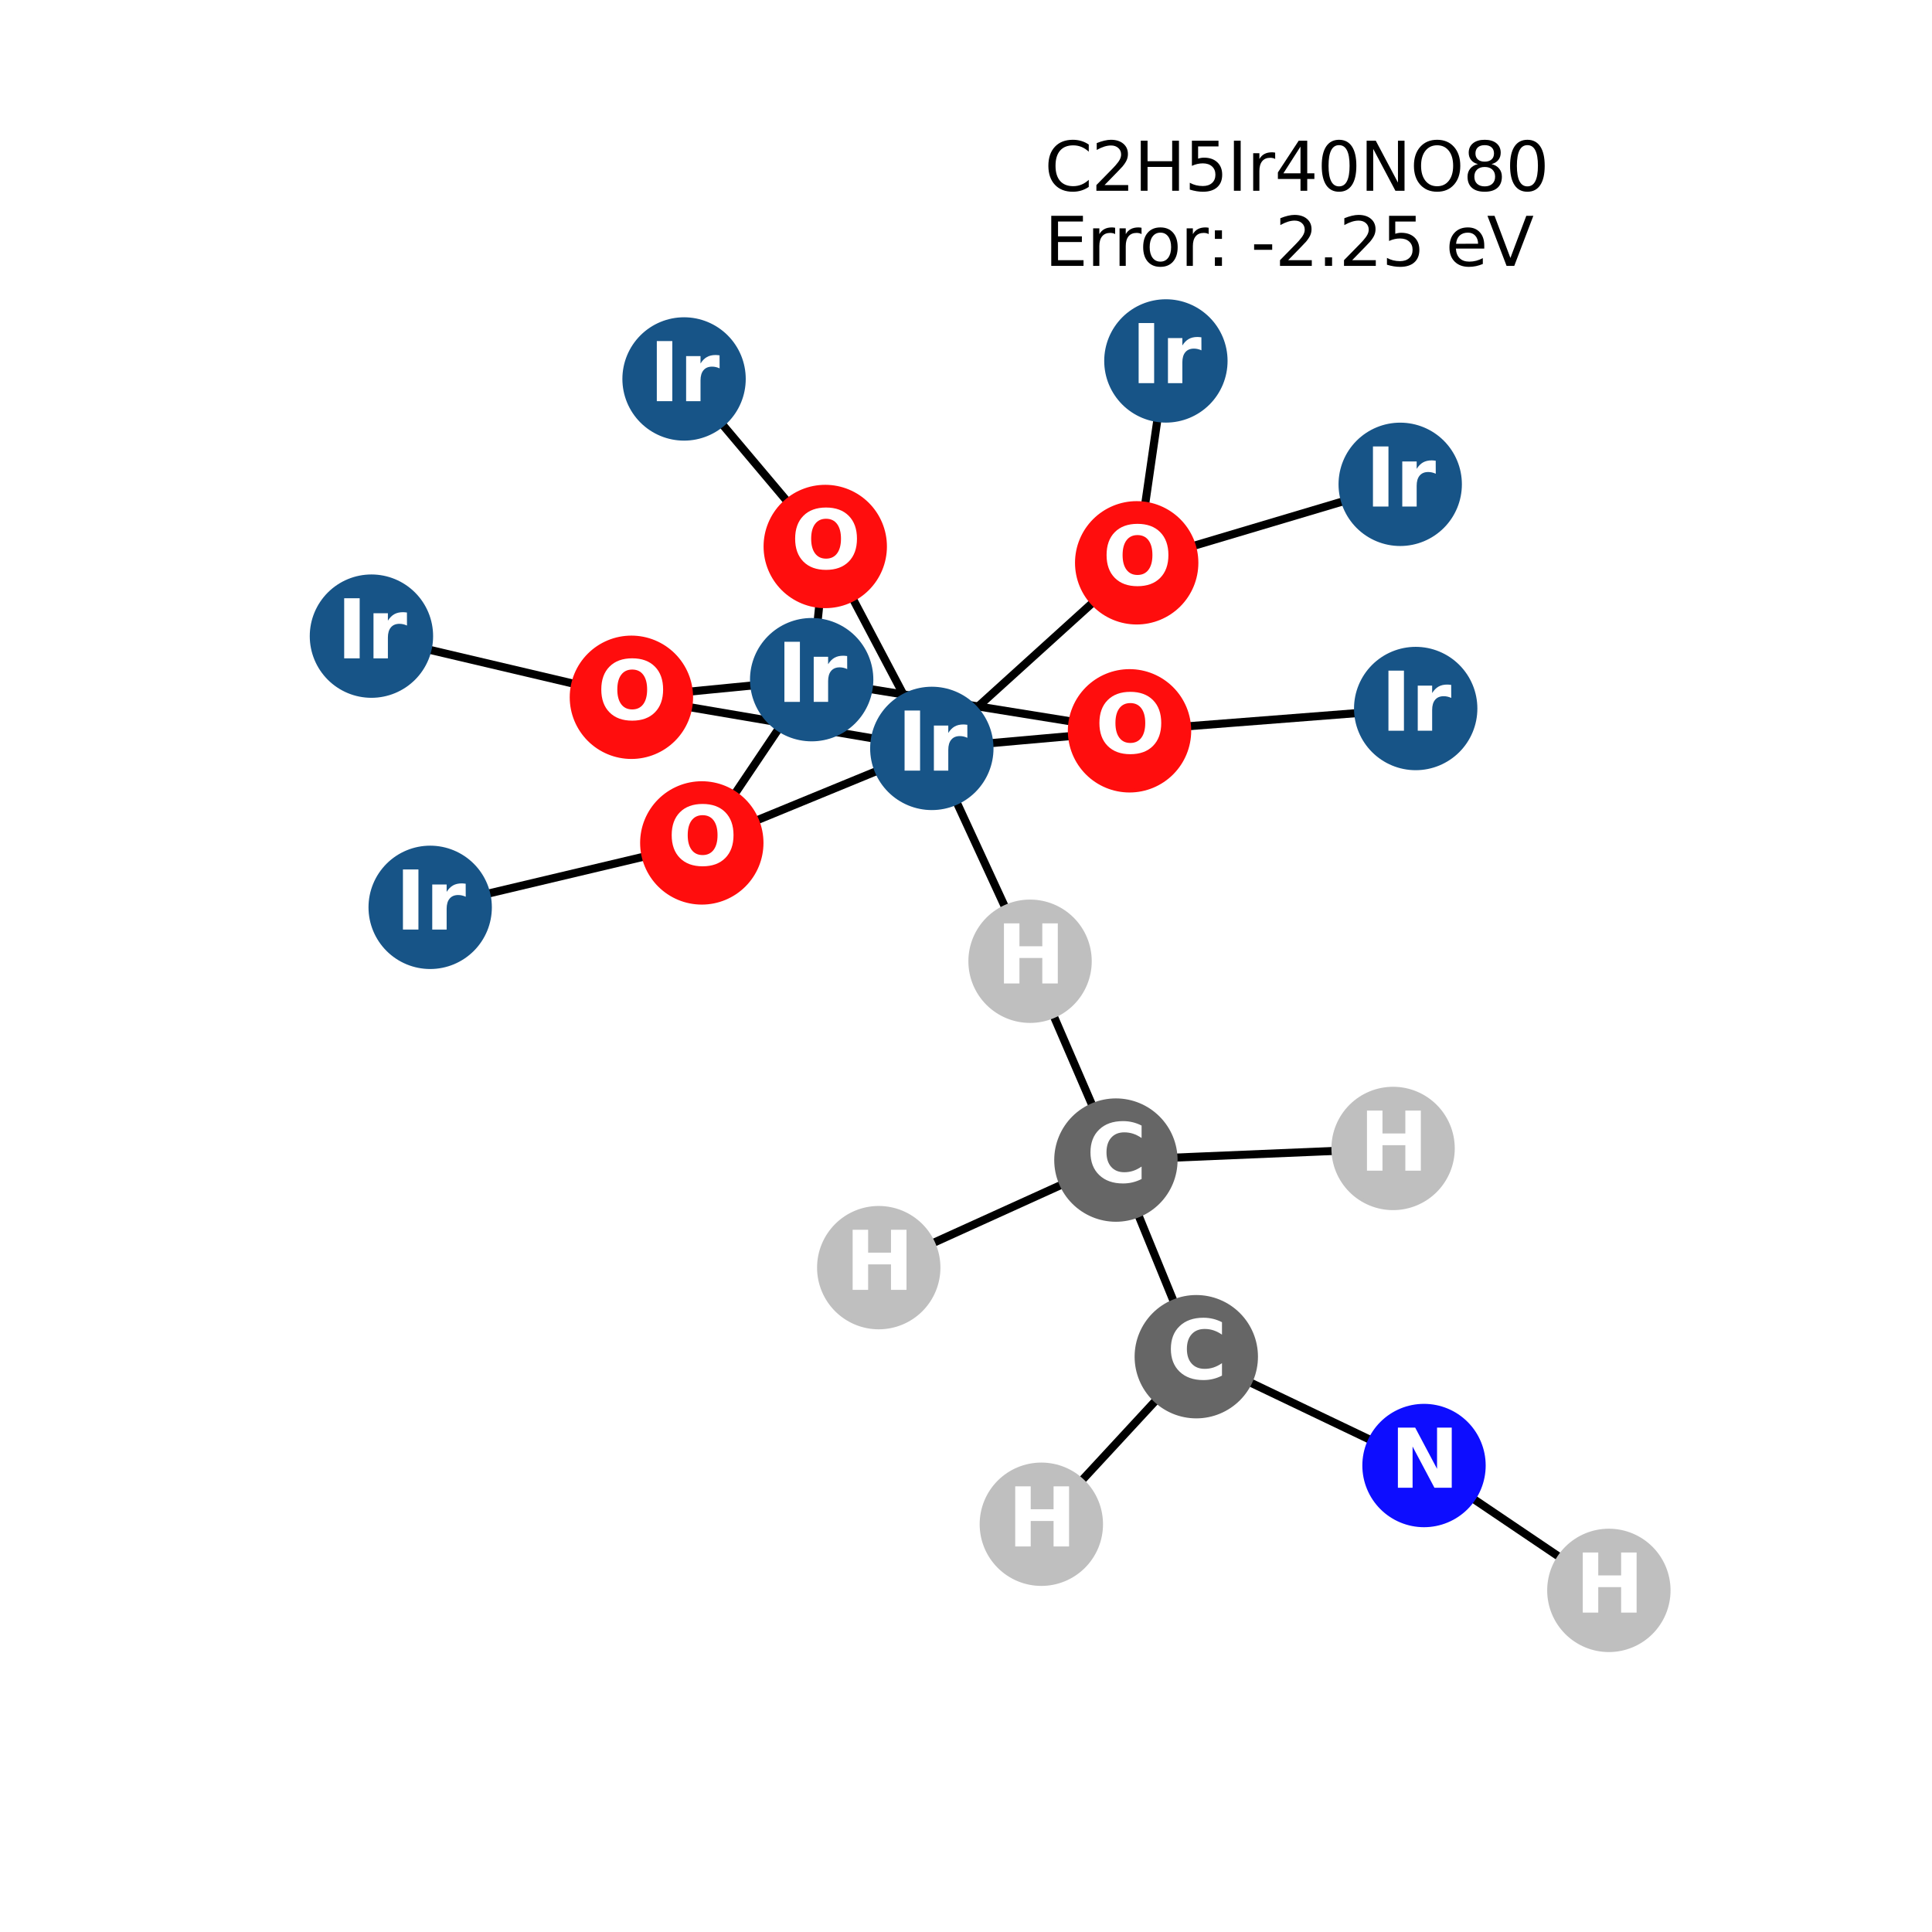 <?xml version="1.0" encoding="utf-8" standalone="no"?>
<!DOCTYPE svg PUBLIC "-//W3C//DTD SVG 1.1//EN"
  "http://www.w3.org/Graphics/SVG/1.1/DTD/svg11.dtd">
<svg xmlns:xlink="http://www.w3.org/1999/xlink" width="288pt" height="288pt" viewBox="0 0 288 288" xmlns="http://www.w3.org/2000/svg" version="1.1">
 <defs>
  <style type="text/css">*{stroke-linejoin: round; stroke-linecap: butt}</style>
 </defs>
 <g id="figure_1">
  <g id="patch_1">
   <path d="M 0 288 
L 288 288 
L 288 0 
L 0 0 
z
" style="fill: #ffffff"/>
  </g>
  <g id="axes_1">
   <g id="LineCollection_1">
    <path d="M 169.444 83.898 
L 138.906 111.563 
" clip-path="url(#pe9ce44c824)" style="fill: none; stroke: #000000; stroke-width: 1.2"/>
    <path d="M 169.444 83.898 
L 208.727 72.198 
" clip-path="url(#pe9ce44c824)" style="fill: none; stroke: #000000; stroke-width: 1.2"/>
    <path d="M 169.444 83.898 
L 173.798 53.804 
" clip-path="url(#pe9ce44c824)" style="fill: none; stroke: #000000; stroke-width: 1.2"/>
    <path d="M 211.035 105.618 
L 168.376 108.941 
" clip-path="url(#pe9ce44c824)" style="fill: none; stroke: #000000; stroke-width: 1.2"/>
    <path d="M 168.376 108.941 
L 138.906 111.563 
" clip-path="url(#pe9ce44c824)" style="fill: none; stroke: #000000; stroke-width: 1.2"/>
    <path d="M 168.376 108.941 
L 120.993 101.317 
" clip-path="url(#pe9ce44c824)" style="fill: none; stroke: #000000; stroke-width: 1.2"/>
    <path d="M 138.906 111.563 
L 123.019 81.464 
" clip-path="url(#pe9ce44c824)" style="fill: none; stroke: #000000; stroke-width: 1.2"/>
    <path d="M 138.906 111.563 
L 94.122 103.943 
" clip-path="url(#pe9ce44c824)" style="fill: none; stroke: #000000; stroke-width: 1.2"/>
    <path d="M 138.906 111.563 
L 104.616 125.653 
" clip-path="url(#pe9ce44c824)" style="fill: none; stroke: #000000; stroke-width: 1.2"/>
    <path d="M 138.906 111.563 
L 153.549 143.292 
" clip-path="url(#pe9ce44c824)" style="fill: none; stroke: #000000; stroke-width: 1.2"/>
    <path d="M 123.019 81.464 
L 101.972 56.49 
" clip-path="url(#pe9ce44c824)" style="fill: none; stroke: #000000; stroke-width: 1.2"/>
    <path d="M 123.019 81.464 
L 120.993 101.317 
" clip-path="url(#pe9ce44c824)" style="fill: none; stroke: #000000; stroke-width: 1.2"/>
    <path d="M 55.369 94.828 
L 94.122 103.943 
" clip-path="url(#pe9ce44c824)" style="fill: none; stroke: #000000; stroke-width: 1.2"/>
    <path d="M 120.993 101.317 
L 94.122 103.943 
" clip-path="url(#pe9ce44c824)" style="fill: none; stroke: #000000; stroke-width: 1.2"/>
    <path d="M 120.993 101.317 
L 104.616 125.653 
" clip-path="url(#pe9ce44c824)" style="fill: none; stroke: #000000; stroke-width: 1.2"/>
    <path d="M 64.126 135.256 
L 104.616 125.653 
" clip-path="url(#pe9ce44c824)" style="fill: none; stroke: #000000; stroke-width: 1.2"/>
    <path d="M 178.329 202.241 
L 155.23 227.216 
" clip-path="url(#pe9ce44c824)" style="fill: none; stroke: #000000; stroke-width: 1.2"/>
    <path d="M 178.329 202.241 
L 166.346 172.931 
" clip-path="url(#pe9ce44c824)" style="fill: none; stroke: #000000; stroke-width: 1.2"/>
    <path d="M 178.329 202.241 
L 212.275 218.464 
" clip-path="url(#pe9ce44c824)" style="fill: none; stroke: #000000; stroke-width: 1.2"/>
    <path d="M 166.346 172.931 
L 130.993 188.965 
" clip-path="url(#pe9ce44c824)" style="fill: none; stroke: #000000; stroke-width: 1.2"/>
    <path d="M 166.346 172.931 
L 207.665 171.198 
" clip-path="url(#pe9ce44c824)" style="fill: none; stroke: #000000; stroke-width: 1.2"/>
    <path d="M 166.346 172.931 
L 153.549 143.292 
" clip-path="url(#pe9ce44c824)" style="fill: none; stroke: #000000; stroke-width: 1.2"/>
    <path d="M 212.275 218.464 
L 239.831 237.076 
" clip-path="url(#pe9ce44c824)" style="fill: none; stroke: #000000; stroke-width: 1.2"/>
   </g>
   <g id="PathCollection_1">
    <defs>
     <path id="C0_0_263109b077" d="M 0 8.944 
C 2.372 8.944 4.647 8.002 6.325 6.325 
C 8.002 4.647 8.944 2.372 8.944 -0 
C 8.944 -2.372 8.002 -4.647 6.325 -6.325 
C 4.647 -8.002 2.372 -8.944 0 -8.944 
C -2.372 -8.944 -4.647 -8.002 -6.325 -6.325 
C -8.002 -4.647 -8.944 -2.372 -8.944 0 
C -8.944 2.372 -8.002 4.647 -6.325 6.325 
C -4.647 8.002 -2.372 8.944 0 8.944 
z
"/>
    </defs>
    <g clip-path="url(#pe9ce44c824)">
     <use xlink:href="#C0_0_263109b077" x="169.444" y="83.898" style="fill: #ff0d0d; stroke: #ff0d0d; stroke-width: 0.5"/>
    </g>
    <g clip-path="url(#pe9ce44c824)">
     <use xlink:href="#C0_0_263109b077" x="211.035" y="105.618" style="fill: #175487; stroke: #175487; stroke-width: 0.5"/>
    </g>
    <g clip-path="url(#pe9ce44c824)">
     <use xlink:href="#C0_0_263109b077" x="168.376" y="108.941" style="fill: #ff0d0d; stroke: #ff0d0d; stroke-width: 0.5"/>
    </g>
    <g clip-path="url(#pe9ce44c824)">
     <use xlink:href="#C0_0_263109b077" x="138.906" y="111.563" style="fill: #175487; stroke: #175487; stroke-width: 0.5"/>
    </g>
    <g clip-path="url(#pe9ce44c824)">
     <use xlink:href="#C0_0_263109b077" x="123.019" y="81.464" style="fill: #ff0d0d; stroke: #ff0d0d; stroke-width: 0.5"/>
    </g>
    <g clip-path="url(#pe9ce44c824)">
     <use xlink:href="#C0_0_263109b077" x="208.727" y="72.198" style="fill: #175487; stroke: #175487; stroke-width: 0.5"/>
    </g>
    <g clip-path="url(#pe9ce44c824)">
     <use xlink:href="#C0_0_263109b077" x="101.972" y="56.49" style="fill: #175487; stroke: #175487; stroke-width: 0.5"/>
    </g>
    <g clip-path="url(#pe9ce44c824)">
     <use xlink:href="#C0_0_263109b077" x="55.369" y="94.828" style="fill: #175487; stroke: #175487; stroke-width: 0.5"/>
    </g>
    <g clip-path="url(#pe9ce44c824)">
     <use xlink:href="#C0_0_263109b077" x="120.993" y="101.317" style="fill: #175487; stroke: #175487; stroke-width: 0.5"/>
    </g>
    <g clip-path="url(#pe9ce44c824)">
     <use xlink:href="#C0_0_263109b077" x="173.798" y="53.804" style="fill: #175487; stroke: #175487; stroke-width: 0.5"/>
    </g>
    <g clip-path="url(#pe9ce44c824)">
     <use xlink:href="#C0_0_263109b077" x="64.126" y="135.256" style="fill: #175487; stroke: #175487; stroke-width: 0.5"/>
    </g>
    <g clip-path="url(#pe9ce44c824)">
     <use xlink:href="#C0_0_263109b077" x="94.122" y="103.943" style="fill: #ff0d0d; stroke: #ff0d0d; stroke-width: 0.5"/>
    </g>
    <g clip-path="url(#pe9ce44c824)">
     <use xlink:href="#C0_0_263109b077" x="104.616" y="125.653" style="fill: #ff0d0d; stroke: #ff0d0d; stroke-width: 0.5"/>
    </g>
    <g clip-path="url(#pe9ce44c824)">
     <use xlink:href="#C0_0_263109b077" x="178.329" y="202.241" style="fill: #666666; stroke: #666666; stroke-width: 0.5"/>
    </g>
    <g clip-path="url(#pe9ce44c824)">
     <use xlink:href="#C0_0_263109b077" x="155.23" y="227.216" style="fill: #bfbfbf; stroke: #bfbfbf; stroke-width: 0.5"/>
    </g>
    <g clip-path="url(#pe9ce44c824)">
     <use xlink:href="#C0_0_263109b077" x="166.346" y="172.931" style="fill: #666666; stroke: #666666; stroke-width: 0.5"/>
    </g>
    <g clip-path="url(#pe9ce44c824)">
     <use xlink:href="#C0_0_263109b077" x="130.993" y="188.965" style="fill: #bfbfbf; stroke: #bfbfbf; stroke-width: 0.5"/>
    </g>
    <g clip-path="url(#pe9ce44c824)">
     <use xlink:href="#C0_0_263109b077" x="207.665" y="171.198" style="fill: #bfbfbf; stroke: #bfbfbf; stroke-width: 0.5"/>
    </g>
    <g clip-path="url(#pe9ce44c824)">
     <use xlink:href="#C0_0_263109b077" x="153.549" y="143.292" style="fill: #bfbfbf; stroke: #bfbfbf; stroke-width: 0.5"/>
    </g>
    <g clip-path="url(#pe9ce44c824)">
     <use xlink:href="#C0_0_263109b077" x="212.275" y="218.464" style="fill: #0d0dff; stroke: #0d0dff; stroke-width: 0.5"/>
    </g>
    <g clip-path="url(#pe9ce44c824)">
     <use xlink:href="#C0_0_263109b077" x="239.831" y="237.076" style="fill: #bfbfbf; stroke: #bfbfbf; stroke-width: 0.5"/>
    </g>
   </g>
   <g id="text_1">
    <g clip-path="url(#pe9ce44c824)">
     <!-- O -->
     <g style="fill: #ffffff" transform="translate(164.343 87.209) scale(0.12 -0.12)">
      <defs>
       <path id="DejaVuSans-Bold-4f" d="M 2719 3878 
Q 2169 3878 1866 3472 
Q 1563 3066 1563 2328 
Q 1563 1594 1866 1187 
Q 2169 781 2719 781 
Q 3272 781 3575 1187 
Q 3878 1594 3878 2328 
Q 3878 3066 3575 3472 
Q 3272 3878 2719 3878 
z
M 2719 4750 
Q 3844 4750 4481 4106 
Q 5119 3463 5119 2328 
Q 5119 1197 4481 553 
Q 3844 -91 2719 -91 
Q 1597 -91 958 553 
Q 319 1197 319 2328 
Q 319 3463 958 4106 
Q 1597 4750 2719 4750 
z
" transform="scale(0.016)"/>
      </defs>
      <use xlink:href="#DejaVuSans-Bold-4f"/>
     </g>
    </g>
   </g>
   <g id="text_2">
    <g clip-path="url(#pe9ce44c824)">
     <!-- Ir -->
     <g style="fill: #ffffff" transform="translate(205.844 108.929) scale(0.12 -0.12)">
      <defs>
       <path id="DejaVuSans-Bold-49" d="M 588 4666 
L 1791 4666 
L 1791 0 
L 588 0 
L 588 4666 
z
" transform="scale(0.016)"/>
       <path id="DejaVuSans-Bold-72" d="M 3138 2547 
Q 2991 2616 2845 2648 
Q 2700 2681 2553 2681 
Q 2122 2681 1889 2404 
Q 1656 2128 1656 1613 
L 1656 0 
L 538 0 
L 538 3500 
L 1656 3500 
L 1656 2925 
Q 1872 3269 2151 3426 
Q 2431 3584 2822 3584 
Q 2878 3584 2943 3579 
Q 3009 3575 3134 3559 
L 3138 2547 
z
" transform="scale(0.016)"/>
      </defs>
      <use xlink:href="#DejaVuSans-Bold-49"/>
      <use xlink:href="#DejaVuSans-Bold-72" transform="translate(37.207 0)"/>
     </g>
    </g>
   </g>
   <g id="text_3">
    <g clip-path="url(#pe9ce44c824)">
     <!-- O -->
     <g style="fill: #ffffff" transform="translate(163.275 112.252) scale(0.12 -0.12)">
      <use xlink:href="#DejaVuSans-Bold-4f"/>
     </g>
    </g>
   </g>
   <g id="text_4">
    <g clip-path="url(#pe9ce44c824)">
     <!-- Ir -->
     <g style="fill: #ffffff" transform="translate(133.715 114.875) scale(0.12 -0.12)">
      <use xlink:href="#DejaVuSans-Bold-49"/>
      <use xlink:href="#DejaVuSans-Bold-72" transform="translate(37.207 0)"/>
     </g>
    </g>
   </g>
   <g id="text_5">
    <g clip-path="url(#pe9ce44c824)">
     <!-- O -->
     <g style="fill: #ffffff" transform="translate(117.918 84.776) scale(0.12 -0.12)">
      <use xlink:href="#DejaVuSans-Bold-4f"/>
     </g>
    </g>
   </g>
   <g id="text_6">
    <g clip-path="url(#pe9ce44c824)">
     <!-- Ir -->
     <g style="fill: #ffffff" transform="translate(203.536 75.51) scale(0.12 -0.12)">
      <use xlink:href="#DejaVuSans-Bold-49"/>
      <use xlink:href="#DejaVuSans-Bold-72" transform="translate(37.207 0)"/>
     </g>
    </g>
   </g>
   <g id="text_7">
    <g clip-path="url(#pe9ce44c824)">
     <!-- Ir -->
     <g style="fill: #ffffff" transform="translate(96.781 59.802) scale(0.12 -0.12)">
      <use xlink:href="#DejaVuSans-Bold-49"/>
      <use xlink:href="#DejaVuSans-Bold-72" transform="translate(37.207 0)"/>
     </g>
    </g>
   </g>
   <g id="text_8">
    <g clip-path="url(#pe9ce44c824)">
     <!-- Ir -->
     <g style="fill: #ffffff" transform="translate(50.178 98.139) scale(0.12 -0.12)">
      <use xlink:href="#DejaVuSans-Bold-49"/>
      <use xlink:href="#DejaVuSans-Bold-72" transform="translate(37.207 0)"/>
     </g>
    </g>
   </g>
   <g id="text_9">
    <g clip-path="url(#pe9ce44c824)">
     <!-- Ir -->
     <g style="fill: #ffffff" transform="translate(115.802 104.628) scale(0.12 -0.12)">
      <use xlink:href="#DejaVuSans-Bold-49"/>
      <use xlink:href="#DejaVuSans-Bold-72" transform="translate(37.207 0)"/>
     </g>
    </g>
   </g>
   <g id="text_10">
    <g clip-path="url(#pe9ce44c824)">
     <!-- Ir -->
     <g style="fill: #ffffff" transform="translate(168.607 57.115) scale(0.12 -0.12)">
      <use xlink:href="#DejaVuSans-Bold-49"/>
      <use xlink:href="#DejaVuSans-Bold-72" transform="translate(37.207 0)"/>
     </g>
    </g>
   </g>
   <g id="text_11">
    <g clip-path="url(#pe9ce44c824)">
     <!-- Ir -->
     <g style="fill: #ffffff" transform="translate(58.936 138.567) scale(0.12 -0.12)">
      <use xlink:href="#DejaVuSans-Bold-49"/>
      <use xlink:href="#DejaVuSans-Bold-72" transform="translate(37.207 0)"/>
     </g>
    </g>
   </g>
   <g id="text_12">
    <g clip-path="url(#pe9ce44c824)">
     <!-- O -->
     <g style="fill: #ffffff" transform="translate(89.021 107.254) scale(0.12 -0.12)">
      <use xlink:href="#DejaVuSans-Bold-4f"/>
     </g>
    </g>
   </g>
   <g id="text_13">
    <g clip-path="url(#pe9ce44c824)">
     <!-- O -->
     <g style="fill: #ffffff" transform="translate(99.516 128.964) scale(0.12 -0.12)">
      <use xlink:href="#DejaVuSans-Bold-4f"/>
     </g>
    </g>
   </g>
   <g id="text_14">
    <g clip-path="url(#pe9ce44c824)">
     <!-- C -->
     <g style="fill: #ffffff" transform="translate(173.926 205.552) scale(0.12 -0.12)">
      <defs>
       <path id="DejaVuSans-Bold-43" d="M 4288 256 
Q 3956 84 3597 -3 
Q 3238 -91 2847 -91 
Q 1681 -91 1000 561 
Q 319 1213 319 2328 
Q 319 3447 1000 4098 
Q 1681 4750 2847 4750 
Q 3238 4750 3597 4662 
Q 3956 4575 4288 4403 
L 4288 3438 
Q 3953 3666 3628 3772 
Q 3303 3878 2944 3878 
Q 2300 3878 1931 3465 
Q 1563 3053 1563 2328 
Q 1563 1606 1931 1193 
Q 2300 781 2944 781 
Q 3303 781 3628 887 
Q 3953 994 4288 1222 
L 4288 256 
z
" transform="scale(0.016)"/>
      </defs>
      <use xlink:href="#DejaVuSans-Bold-43"/>
     </g>
    </g>
   </g>
   <g id="text_15">
    <g clip-path="url(#pe9ce44c824)">
     <!-- H -->
     <g style="fill: #ffffff" transform="translate(150.208 230.527) scale(0.12 -0.12)">
      <defs>
       <path id="DejaVuSans-Bold-48" d="M 588 4666 
L 1791 4666 
L 1791 2888 
L 3566 2888 
L 3566 4666 
L 4769 4666 
L 4769 0 
L 3566 0 
L 3566 1978 
L 1791 1978 
L 1791 0 
L 588 0 
L 588 4666 
z
" transform="scale(0.016)"/>
      </defs>
      <use xlink:href="#DejaVuSans-Bold-48"/>
     </g>
    </g>
   </g>
   <g id="text_16">
    <g clip-path="url(#pe9ce44c824)">
     <!-- C -->
     <g style="fill: #ffffff" transform="translate(161.942 176.242) scale(0.12 -0.12)">
      <use xlink:href="#DejaVuSans-Bold-43"/>
     </g>
    </g>
   </g>
   <g id="text_17">
    <g clip-path="url(#pe9ce44c824)">
     <!-- H -->
     <g style="fill: #ffffff" transform="translate(125.972 192.277) scale(0.12 -0.12)">
      <use xlink:href="#DejaVuSans-Bold-48"/>
     </g>
    </g>
   </g>
   <g id="text_18">
    <g clip-path="url(#pe9ce44c824)">
     <!-- H -->
     <g style="fill: #ffffff" transform="translate(202.644 174.509) scale(0.12 -0.12)">
      <use xlink:href="#DejaVuSans-Bold-48"/>
     </g>
    </g>
   </g>
   <g id="text_19">
    <g clip-path="url(#pe9ce44c824)">
     <!-- H -->
     <g style="fill: #ffffff" transform="translate(148.528 146.603) scale(0.12 -0.12)">
      <use xlink:href="#DejaVuSans-Bold-48"/>
     </g>
    </g>
   </g>
   <g id="text_20">
    <g clip-path="url(#pe9ce44c824)">
     <!-- N -->
     <g style="fill: #ffffff" transform="translate(207.253 221.775) scale(0.12 -0.12)">
      <defs>
       <path id="DejaVuSans-Bold-4e" d="M 588 4666 
L 1931 4666 
L 3628 1466 
L 3628 4666 
L 4769 4666 
L 4769 0 
L 3425 0 
L 1728 3200 
L 1728 0 
L 588 0 
L 588 4666 
z
" transform="scale(0.016)"/>
      </defs>
      <use xlink:href="#DejaVuSans-Bold-4e"/>
     </g>
    </g>
   </g>
   <g id="text_21">
    <g clip-path="url(#pe9ce44c824)">
     <!-- H -->
     <g style="fill: #ffffff" transform="translate(234.81 240.388) scale(0.12 -0.12)">
      <use xlink:href="#DejaVuSans-Bold-48"/>
     </g>
    </g>
   </g>
   <g id="text_22">
    <!-- C2H5Ir40NO80 -->
    <g transform="translate(155.705 28.437) scale(0.1 -0.1)">
     <defs>
      <path id="DejaVuSans-43" d="M 4122 4306 
L 4122 3641 
Q 3803 3938 3442 4084 
Q 3081 4231 2675 4231 
Q 1875 4231 1450 3742 
Q 1025 3253 1025 2328 
Q 1025 1406 1450 917 
Q 1875 428 2675 428 
Q 3081 428 3442 575 
Q 3803 722 4122 1019 
L 4122 359 
Q 3791 134 3420 21 
Q 3050 -91 2638 -91 
Q 1578 -91 968 557 
Q 359 1206 359 2328 
Q 359 3453 968 4101 
Q 1578 4750 2638 4750 
Q 3056 4750 3426 4639 
Q 3797 4528 4122 4306 
z
" transform="scale(0.016)"/>
      <path id="DejaVuSans-32" d="M 1228 531 
L 3431 531 
L 3431 0 
L 469 0 
L 469 531 
Q 828 903 1448 1529 
Q 2069 2156 2228 2338 
Q 2531 2678 2651 2914 
Q 2772 3150 2772 3378 
Q 2772 3750 2511 3984 
Q 2250 4219 1831 4219 
Q 1534 4219 1204 4116 
Q 875 4013 500 3803 
L 500 4441 
Q 881 4594 1212 4672 
Q 1544 4750 1819 4750 
Q 2544 4750 2975 4387 
Q 3406 4025 3406 3419 
Q 3406 3131 3298 2873 
Q 3191 2616 2906 2266 
Q 2828 2175 2409 1742 
Q 1991 1309 1228 531 
z
" transform="scale(0.016)"/>
      <path id="DejaVuSans-48" d="M 628 4666 
L 1259 4666 
L 1259 2753 
L 3553 2753 
L 3553 4666 
L 4184 4666 
L 4184 0 
L 3553 0 
L 3553 2222 
L 1259 2222 
L 1259 0 
L 628 0 
L 628 4666 
z
" transform="scale(0.016)"/>
      <path id="DejaVuSans-35" d="M 691 4666 
L 3169 4666 
L 3169 4134 
L 1269 4134 
L 1269 2991 
Q 1406 3038 1543 3061 
Q 1681 3084 1819 3084 
Q 2600 3084 3056 2656 
Q 3513 2228 3513 1497 
Q 3513 744 3044 326 
Q 2575 -91 1722 -91 
Q 1428 -91 1123 -41 
Q 819 9 494 109 
L 494 744 
Q 775 591 1075 516 
Q 1375 441 1709 441 
Q 2250 441 2565 725 
Q 2881 1009 2881 1497 
Q 2881 1984 2565 2268 
Q 2250 2553 1709 2553 
Q 1456 2553 1204 2497 
Q 953 2441 691 2322 
L 691 4666 
z
" transform="scale(0.016)"/>
      <path id="DejaVuSans-49" d="M 628 4666 
L 1259 4666 
L 1259 0 
L 628 0 
L 628 4666 
z
" transform="scale(0.016)"/>
      <path id="DejaVuSans-72" d="M 2631 2963 
Q 2534 3019 2420 3045 
Q 2306 3072 2169 3072 
Q 1681 3072 1420 2755 
Q 1159 2438 1159 1844 
L 1159 0 
L 581 0 
L 581 3500 
L 1159 3500 
L 1159 2956 
Q 1341 3275 1631 3429 
Q 1922 3584 2338 3584 
Q 2397 3584 2469 3576 
Q 2541 3569 2628 3553 
L 2631 2963 
z
" transform="scale(0.016)"/>
      <path id="DejaVuSans-34" d="M 2419 4116 
L 825 1625 
L 2419 1625 
L 2419 4116 
z
M 2253 4666 
L 3047 4666 
L 3047 1625 
L 3713 1625 
L 3713 1100 
L 3047 1100 
L 3047 0 
L 2419 0 
L 2419 1100 
L 313 1100 
L 313 1709 
L 2253 4666 
z
" transform="scale(0.016)"/>
      <path id="DejaVuSans-30" d="M 2034 4250 
Q 1547 4250 1301 3770 
Q 1056 3291 1056 2328 
Q 1056 1369 1301 889 
Q 1547 409 2034 409 
Q 2525 409 2770 889 
Q 3016 1369 3016 2328 
Q 3016 3291 2770 3770 
Q 2525 4250 2034 4250 
z
M 2034 4750 
Q 2819 4750 3233 4129 
Q 3647 3509 3647 2328 
Q 3647 1150 3233 529 
Q 2819 -91 2034 -91 
Q 1250 -91 836 529 
Q 422 1150 422 2328 
Q 422 3509 836 4129 
Q 1250 4750 2034 4750 
z
" transform="scale(0.016)"/>
      <path id="DejaVuSans-4e" d="M 628 4666 
L 1478 4666 
L 3547 763 
L 3547 4666 
L 4159 4666 
L 4159 0 
L 3309 0 
L 1241 3903 
L 1241 0 
L 628 0 
L 628 4666 
z
" transform="scale(0.016)"/>
      <path id="DejaVuSans-4f" d="M 2522 4238 
Q 1834 4238 1429 3725 
Q 1025 3213 1025 2328 
Q 1025 1447 1429 934 
Q 1834 422 2522 422 
Q 3209 422 3611 934 
Q 4013 1447 4013 2328 
Q 4013 3213 3611 3725 
Q 3209 4238 2522 4238 
z
M 2522 4750 
Q 3503 4750 4090 4092 
Q 4678 3434 4678 2328 
Q 4678 1225 4090 567 
Q 3503 -91 2522 -91 
Q 1538 -91 948 565 
Q 359 1222 359 2328 
Q 359 3434 948 4092 
Q 1538 4750 2522 4750 
z
" transform="scale(0.016)"/>
      <path id="DejaVuSans-38" d="M 2034 2216 
Q 1584 2216 1326 1975 
Q 1069 1734 1069 1313 
Q 1069 891 1326 650 
Q 1584 409 2034 409 
Q 2484 409 2743 651 
Q 3003 894 3003 1313 
Q 3003 1734 2745 1975 
Q 2488 2216 2034 2216 
z
M 1403 2484 
Q 997 2584 770 2862 
Q 544 3141 544 3541 
Q 544 4100 942 4425 
Q 1341 4750 2034 4750 
Q 2731 4750 3128 4425 
Q 3525 4100 3525 3541 
Q 3525 3141 3298 2862 
Q 3072 2584 2669 2484 
Q 3125 2378 3379 2068 
Q 3634 1759 3634 1313 
Q 3634 634 3220 271 
Q 2806 -91 2034 -91 
Q 1263 -91 848 271 
Q 434 634 434 1313 
Q 434 1759 690 2068 
Q 947 2378 1403 2484 
z
M 1172 3481 
Q 1172 3119 1398 2916 
Q 1625 2713 2034 2713 
Q 2441 2713 2670 2916 
Q 2900 3119 2900 3481 
Q 2900 3844 2670 4047 
Q 2441 4250 2034 4250 
Q 1625 4250 1398 4047 
Q 1172 3844 1172 3481 
z
" transform="scale(0.016)"/>
     </defs>
     <use xlink:href="#DejaVuSans-43"/>
     <use xlink:href="#DejaVuSans-32" transform="translate(69.824 0)"/>
     <use xlink:href="#DejaVuSans-48" transform="translate(133.447 0)"/>
     <use xlink:href="#DejaVuSans-35" transform="translate(208.643 0)"/>
     <use xlink:href="#DejaVuSans-49" transform="translate(272.266 0)"/>
     <use xlink:href="#DejaVuSans-72" transform="translate(301.758 0)"/>
     <use xlink:href="#DejaVuSans-34" transform="translate(342.871 0)"/>
     <use xlink:href="#DejaVuSans-30" transform="translate(406.494 0)"/>
     <use xlink:href="#DejaVuSans-4e" transform="translate(470.117 0)"/>
     <use xlink:href="#DejaVuSans-4f" transform="translate(544.922 0)"/>
     <use xlink:href="#DejaVuSans-38" transform="translate(623.633 0)"/>
     <use xlink:href="#DejaVuSans-30" transform="translate(687.256 0)"/>
    </g>
    <!-- Error: -2.25 eV -->
    <g transform="translate(155.705 39.635) scale(0.1 -0.1)">
     <defs>
      <path id="DejaVuSans-45" d="M 628 4666 
L 3578 4666 
L 3578 4134 
L 1259 4134 
L 1259 2753 
L 3481 2753 
L 3481 2222 
L 1259 2222 
L 1259 531 
L 3634 531 
L 3634 0 
L 628 0 
L 628 4666 
z
" transform="scale(0.016)"/>
      <path id="DejaVuSans-6f" d="M 1959 3097 
Q 1497 3097 1228 2736 
Q 959 2375 959 1747 
Q 959 1119 1226 758 
Q 1494 397 1959 397 
Q 2419 397 2687 759 
Q 2956 1122 2956 1747 
Q 2956 2369 2687 2733 
Q 2419 3097 1959 3097 
z
M 1959 3584 
Q 2709 3584 3137 3096 
Q 3566 2609 3566 1747 
Q 3566 888 3137 398 
Q 2709 -91 1959 -91 
Q 1206 -91 779 398 
Q 353 888 353 1747 
Q 353 2609 779 3096 
Q 1206 3584 1959 3584 
z
" transform="scale(0.016)"/>
      <path id="DejaVuSans-3a" d="M 750 794 
L 1409 794 
L 1409 0 
L 750 0 
L 750 794 
z
M 750 3309 
L 1409 3309 
L 1409 2516 
L 750 2516 
L 750 3309 
z
" transform="scale(0.016)"/>
      <path id="DejaVuSans-20" transform="scale(0.016)"/>
      <path id="DejaVuSans-2d" d="M 313 2009 
L 1997 2009 
L 1997 1497 
L 313 1497 
L 313 2009 
z
" transform="scale(0.016)"/>
      <path id="DejaVuSans-2e" d="M 684 794 
L 1344 794 
L 1344 0 
L 684 0 
L 684 794 
z
" transform="scale(0.016)"/>
      <path id="DejaVuSans-65" d="M 3597 1894 
L 3597 1613 
L 953 1613 
Q 991 1019 1311 708 
Q 1631 397 2203 397 
Q 2534 397 2845 478 
Q 3156 559 3463 722 
L 3463 178 
Q 3153 47 2828 -22 
Q 2503 -91 2169 -91 
Q 1331 -91 842 396 
Q 353 884 353 1716 
Q 353 2575 817 3079 
Q 1281 3584 2069 3584 
Q 2775 3584 3186 3129 
Q 3597 2675 3597 1894 
z
M 3022 2063 
Q 3016 2534 2758 2815 
Q 2500 3097 2075 3097 
Q 1594 3097 1305 2825 
Q 1016 2553 972 2059 
L 3022 2063 
z
" transform="scale(0.016)"/>
      <path id="DejaVuSans-56" d="M 1831 0 
L 50 4666 
L 709 4666 
L 2188 738 
L 3669 4666 
L 4325 4666 
L 2547 0 
L 1831 0 
z
" transform="scale(0.016)"/>
     </defs>
     <use xlink:href="#DejaVuSans-45"/>
     <use xlink:href="#DejaVuSans-72" transform="translate(63.184 0)"/>
     <use xlink:href="#DejaVuSans-72" transform="translate(102.547 0)"/>
     <use xlink:href="#DejaVuSans-6f" transform="translate(141.41 0)"/>
     <use xlink:href="#DejaVuSans-72" transform="translate(202.592 0)"/>
     <use xlink:href="#DejaVuSans-3a" transform="translate(241.955 0)"/>
     <use xlink:href="#DejaVuSans-20" transform="translate(275.646 0)"/>
     <use xlink:href="#DejaVuSans-2d" transform="translate(307.434 0)"/>
     <use xlink:href="#DejaVuSans-32" transform="translate(343.518 0)"/>
     <use xlink:href="#DejaVuSans-2e" transform="translate(407.141 0)"/>
     <use xlink:href="#DejaVuSans-32" transform="translate(438.928 0)"/>
     <use xlink:href="#DejaVuSans-35" transform="translate(502.551 0)"/>
     <use xlink:href="#DejaVuSans-20" transform="translate(566.174 0)"/>
     <use xlink:href="#DejaVuSans-65" transform="translate(597.961 0)"/>
     <use xlink:href="#DejaVuSans-56" transform="translate(659.484 0)"/>
    </g>
   </g>
  </g>
 </g>
 <defs>
  <clipPath id="pe9ce44c824">
   <rect x="36" y="34.56" width="223.2" height="221.76"/>
  </clipPath>
 </defs>
</svg>
